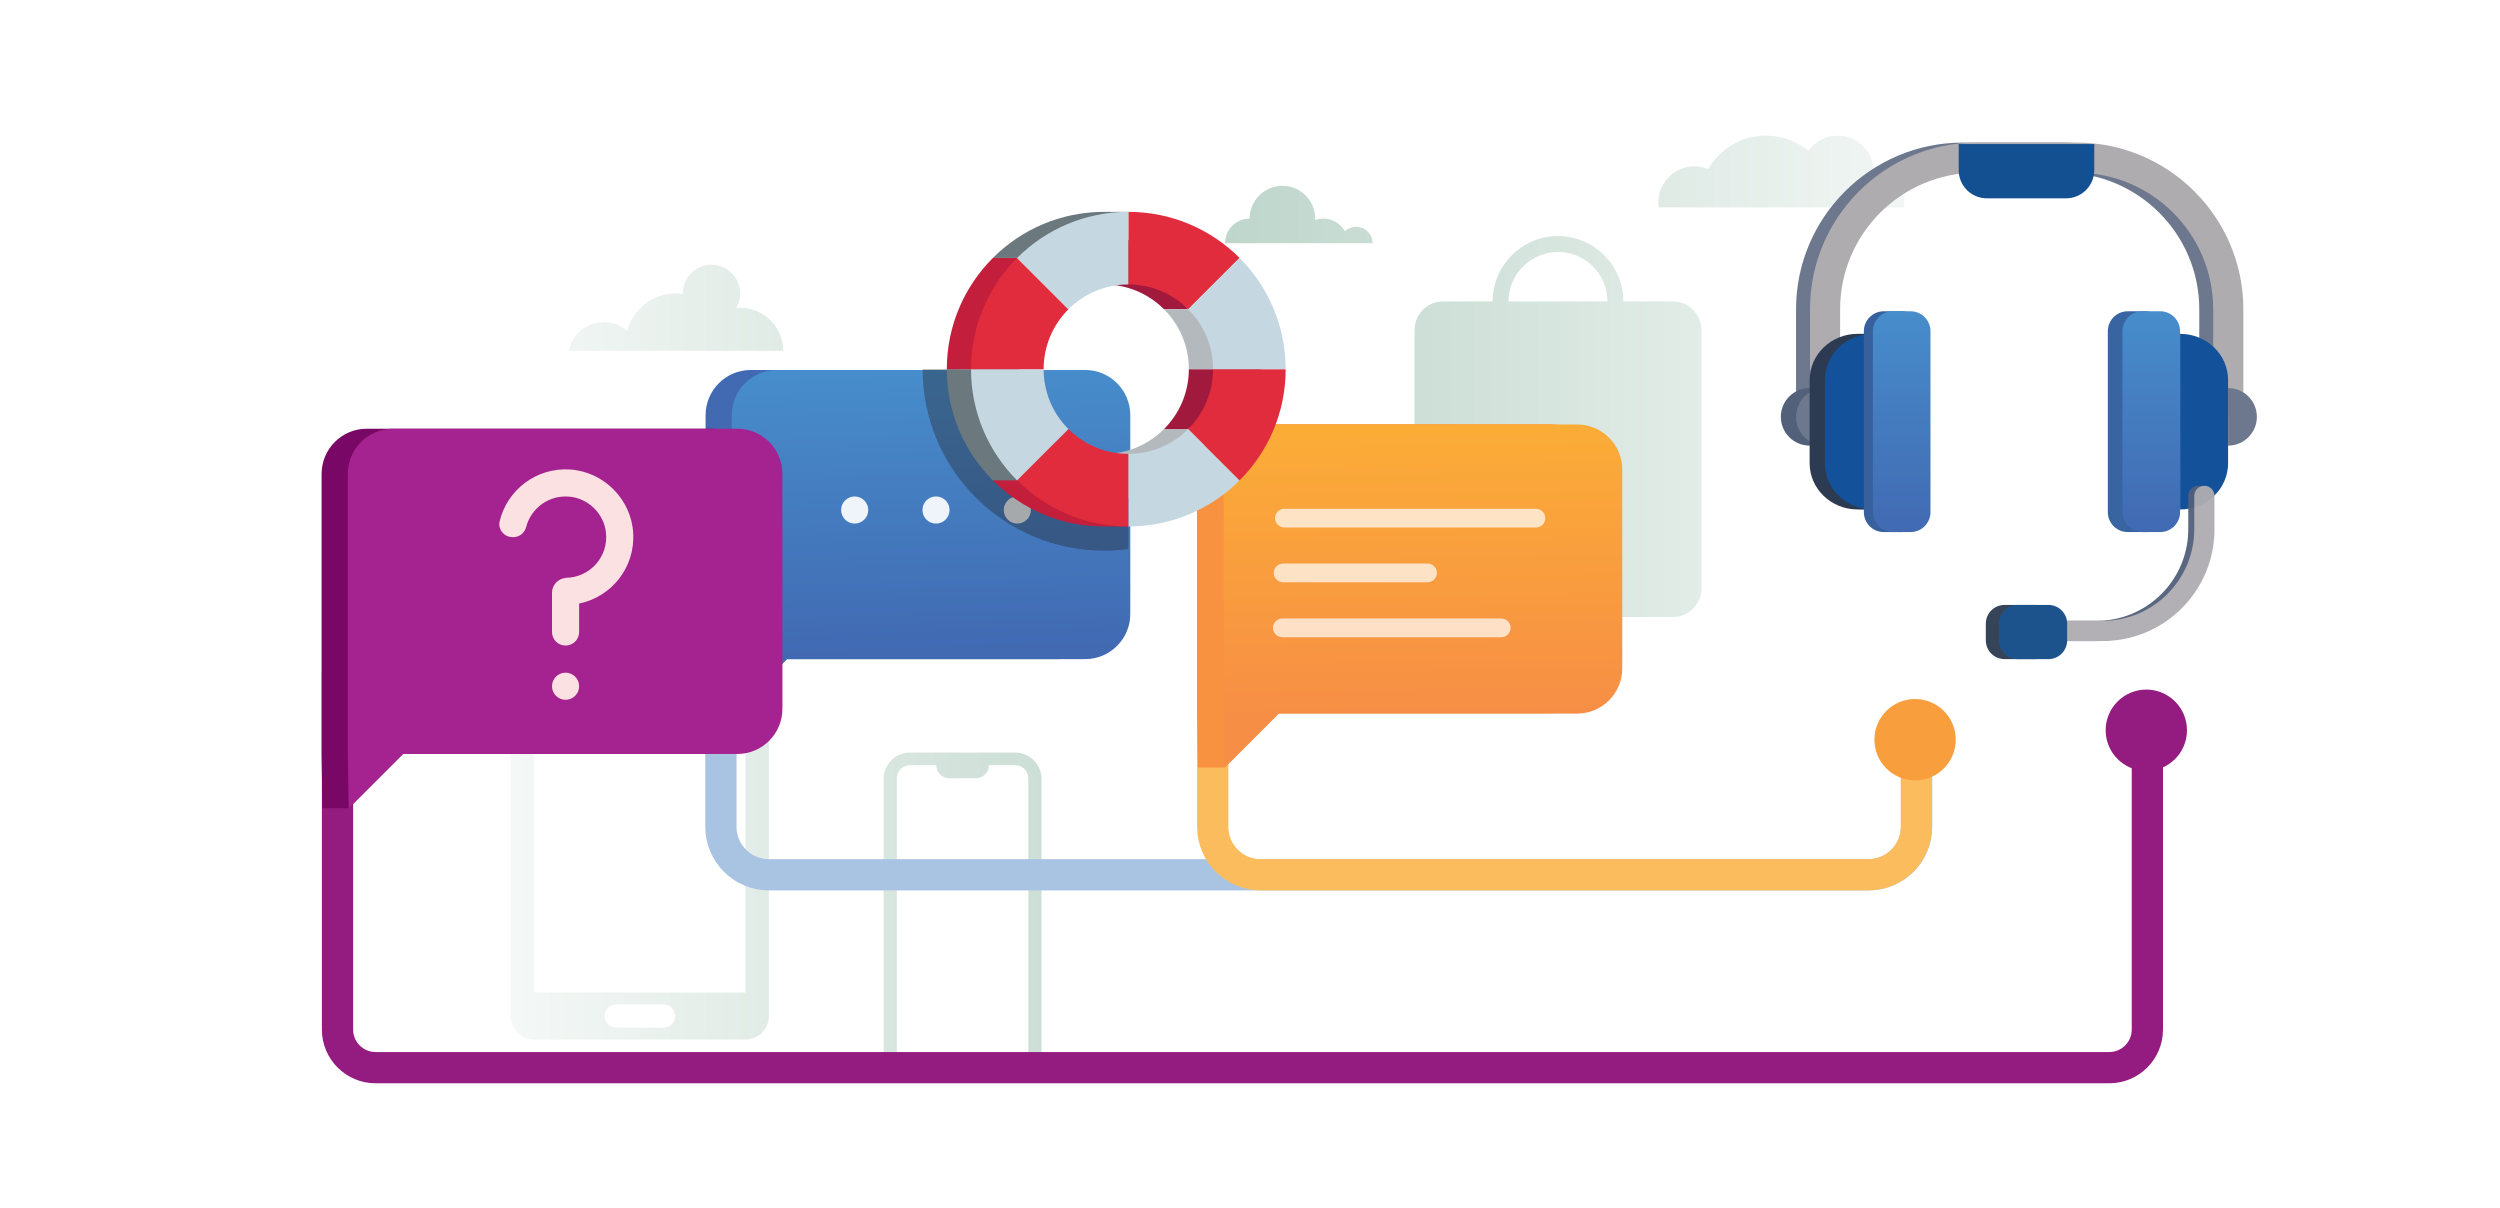 <svg xmlns="http://www.w3.org/2000/svg" xmlns:xlink="http://www.w3.org/1999/xlink" viewBox="0 0 1200 580" width="1200" height="580" preserveAspectRatio="xMidYMid meet" style="width: 100%; height: 100%; transform: translate3d(0px, 0px, 0px); content-visibility: visible;"><defs><clipPath id="__lottie_element_1857"><rect width="1200" height="580" x="0" y="0"></rect></clipPath><linearGradient id="__lottie_element_1870" spreadMethod="pad" gradientUnits="userSpaceOnUse" x1="-13" y1="53" x2="-17" y2="-82"><stop offset="0%" stop-color="rgb(65,106,179)"></stop><stop offset="50%" stop-color="rgb(68,123,191)"></stop><stop offset="100%" stop-color="rgb(71,141,203)"></stop></linearGradient><linearGradient id="__lottie_element_1874" spreadMethod="pad" gradientUnits="userSpaceOnUse" x1="-1" y1="-79" x2="1" y2="56"><stop offset="0%" stop-color="rgb(251,172,55)"></stop><stop offset="50%" stop-color="rgb(249,157,62)"></stop><stop offset="100%" stop-color="rgb(247,142,69)"></stop></linearGradient><linearGradient id="__lottie_element_1894" spreadMethod="pad" gradientUnits="userSpaceOnUse" x1="-2" y1="-52" x2="-2" y2="53"><stop offset="0%" stop-color="rgb(71,141,203)"></stop><stop offset="50%" stop-color="rgb(68,123,191)"></stop><stop offset="100%" stop-color="rgb(65,106,179)"></stop></linearGradient><linearGradient id="__lottie_element_1895" spreadMethod="pad" gradientUnits="userSpaceOnUse" x1="0" y1="-53" x2="0" y2="53"><stop offset="0%" stop-color="rgb(71,141,203)"></stop><stop offset="50%" stop-color="rgb(68,123,191)"></stop><stop offset="100%" stop-color="rgb(65,106,179)"></stop></linearGradient><linearGradient id="__lottie_element_1901" spreadMethod="pad" gradientUnits="userSpaceOnUse" x1="-68" y1="0" x2="756" y2="0"><stop offset="0%" stop-color="rgb(255,255,255)"></stop><stop offset="25%" stop-color="rgb(223,234,229)"></stop><stop offset="50%" stop-color="rgb(190,214,204)"></stop><stop offset="75%" stop-color="rgb(223,234,229)"></stop><stop offset="100%" stop-color="rgb(255,255,255)"></stop></linearGradient><linearGradient id="__lottie_element_1901" spreadMethod="pad" gradientUnits="userSpaceOnUse" x1="-68" y1="0" x2="756" y2="0"><stop offset="0%" stop-color="rgb(255,255,255)"></stop><stop offset="25%" stop-color="rgb(223,234,229)"></stop><stop offset="50%" stop-color="rgb(190,214,204)"></stop><stop offset="75%" stop-color="rgb(223,234,229)"></stop><stop offset="100%" stop-color="rgb(255,255,255)"></stop></linearGradient><linearGradient id="__lottie_element_1894" spreadMethod="pad" gradientUnits="userSpaceOnUse" x1="-2" y1="-52" x2="-2" y2="53"><stop offset="0%" stop-color="rgb(71,141,203)"></stop><stop offset="50%" stop-color="rgb(68,123,191)"></stop><stop offset="100%" stop-color="rgb(65,106,179)"></stop></linearGradient><linearGradient id="__lottie_element_1895" spreadMethod="pad" gradientUnits="userSpaceOnUse" x1="0" y1="-53" x2="0" y2="53"><stop offset="0%" stop-color="rgb(71,141,203)"></stop><stop offset="50%" stop-color="rgb(68,123,191)"></stop><stop offset="100%" stop-color="rgb(65,106,179)"></stop></linearGradient><linearGradient id="__lottie_element_1874" spreadMethod="pad" gradientUnits="userSpaceOnUse" x1="-1" y1="-79" x2="1" y2="56"><stop offset="0%" stop-color="rgb(251,172,55)"></stop><stop offset="50%" stop-color="rgb(249,157,62)"></stop><stop offset="100%" stop-color="rgb(247,142,69)"></stop></linearGradient><linearGradient id="__lottie_element_1870" spreadMethod="pad" gradientUnits="userSpaceOnUse" x1="-13" y1="53" x2="-17" y2="-82"><stop offset="0%" stop-color="rgb(65,106,179)"></stop><stop offset="50%" stop-color="rgb(68,123,191)"></stop><stop offset="100%" stop-color="rgb(71,141,203)"></stop></linearGradient></defs><g clip-path="url(#__lottie_element_1857)"><g transform="matrix(1,0,0,1,244.85,64.85)" opacity="1" style="display: block;"><path fill="url(&quot;#__lottie_element_1901&quot;)" fill-opacity="1" d=" M534.36,79.82 C534.36,62.52 520.29,48.45 502.99,48.45 C485.69,48.45 471.62,62.52 471.62,79.82 C471.62,79.82 447.9,79.82 447.9,79.82 C440.29,79.82 434.13,85.99 434.13,93.59 C434.13,93.59 434.13,217.55 434.13,217.55 C434.13,225.16 440.3,231.32 447.9,231.32 C447.9,231.32 558.09,231.32 558.09,231.32 C565.7,231.32 571.86,225.15 571.86,217.55 C571.86,217.55 571.86,93.6 571.86,93.6 C571.86,85.99 565.69,79.83 558.09,79.83 C558.09,79.83 534.36,79.83 534.36,79.83 C534.36,79.83 534.36,79.82 534.36,79.82z M502.99,56.1 C516.07,56.1 526.71,66.74 526.71,79.82 C526.71,79.82 479.27,79.82 479.27,79.82 C479.27,66.74 489.91,56.1 502.99,56.1z M112.94,265.07 C112.94,265.07 11.52,265.07 11.52,265.07 C5.3,265.07 0.25,270.12 0.25,276.34 C0.25,276.34 0.25,422.84 0.25,422.84 C0.25,429.06 5.3,434.11 11.52,434.11 C11.52,434.11 112.94,434.11 112.94,434.11 C119.16,434.11 124.21,429.06 124.21,422.84 C124.21,422.84 124.21,276.34 124.21,276.34 C124.21,270.12 119.17,265.07 112.94,265.07z M73.5,428.48 C73.5,428.48 50.96,428.48 50.96,428.48 C47.85,428.48 45.33,425.96 45.33,422.85 C45.33,419.74 47.85,417.22 50.96,417.22 C50.96,417.22 73.5,417.22 73.5,417.22 C76.61,417.22 79.13,419.74 79.13,422.85 C79.13,425.96 76.61,428.48 73.5,428.48z M112.94,411.57 C112.94,411.57 11.52,411.57 11.52,411.57 C11.52,411.57 11.52,276.34 11.52,276.34 C11.52,276.34 112.94,276.34 112.94,276.34 C112.94,276.34 112.94,411.57 112.94,411.57z M551.39,34.68 C551.27,33.87 551.19,33.06 551.19,32.22 C551.19,22.71 558.9,15 568.41,15 C570.78,15 573.04,15.48 575.09,16.35 C580.6,6.73 590.96,0.25 602.84,0.25 C610.58,0.25 617.67,3 623.2,7.57 C626.32,3.15 631.45,0.25 637.27,0.25 C646.78,0.25 654.49,7.96 654.49,17.47 C654.49,18.41 654.39,19.33 654.25,20.24 C655.12,20.04 656.02,19.93 656.95,19.93 C663.74,19.93 669.25,25.44 669.25,32.23 C669.25,33.07 669.16,33.89 669,34.69 C669,34.69 551.39,34.69 551.39,34.69 C551.39,34.69 551.39,34.68 551.39,34.68z M131.1,103.54 C131.1,92.13 121.85,82.88 110.44,82.88 C109.79,82.88 109.16,82.92 108.52,82.98 C109.73,80.93 110.44,78.55 110.44,76 C110.44,68.39 104.27,62.23 96.67,62.23 C89.06,62.23 82.9,68.4 82.9,76 C82.9,76.09 82.91,76.18 82.91,76.28 C81.78,76.12 80.63,76 79.45,76 C68.29,76 58.92,83.6 56.18,93.9 C53.17,91.33 49.28,89.77 45.01,89.77 C36.68,89.77 29.73,95.69 28.14,103.54 C28.14,103.54 131.1,103.54 131.1,103.54z M406.12,44.01 C404.02,44.01 402.12,44.84 400.71,46.17 C398.7,42.53 394.83,40.07 390.38,40.07 C388.98,40.07 387.65,40.32 386.41,40.77 C386.42,40.54 386.45,40.31 386.45,40.07 C386.45,31.38 379.4,24.33 370.71,24.33 C362.02,24.33 354.97,31.38 354.97,40.07 C348.45,40.07 343.16,45.36 343.16,51.88 C343.16,51.88 414,51.88 414,51.88 C413.99,47.53 410.46,44.01 406.12,44.01z M242.44,296.38 C242.44,296.38 191.94,296.38 191.94,296.38 C184.97,296.38 179.31,302.03 179.31,309.01 C179.31,309.01 179.31,441.33 179.31,441.33 C179.31,448.3 184.96,453.96 191.94,453.96 C191.94,453.96 242.44,453.96 242.44,453.96 C249.41,453.96 255.07,448.31 255.07,441.33 C255.07,441.33 255.07,309 255.07,309 C255.06,302.03 249.41,296.38 242.44,296.38z M248.75,441.32 C248.75,444.81 245.92,447.63 242.44,447.63 C242.44,447.63 191.94,447.63 191.94,447.63 C188.45,447.63 185.63,444.8 185.63,441.32 C185.63,441.32 185.63,308.75 185.63,308.75 C185.63,305.26 188.46,302.44 191.94,302.44 C191.94,302.44 204.57,302.44 204.57,302.44 C204.57,305.93 207.4,308.75 210.88,308.75 C210.88,308.75 223.51,308.75 223.51,308.75 C227,308.75 229.82,305.92 229.82,302.44 C229.82,302.44 242.45,302.44 242.45,302.44 C245.94,302.44 248.76,305.27 248.76,308.75 C248.76,308.75 248.76,441.32 248.76,441.32 C248.76,441.32 248.75,441.32 248.75,441.32z"></path><g opacity="1" transform="matrix(1,0,0,1,502.995,139.885)"></g><g opacity="1" transform="matrix(1,0,0,1,62.23,349.59)"></g><g opacity="1" transform="matrix(1,0,0,1,610.22,17.47)"></g><g opacity="1" transform="matrix(1,0,0,1,79.62,82.885)"></g><g opacity="1" transform="matrix(1,0,0,1,378.58,38.105)"></g><g opacity="1" transform="matrix(1,0,0,1,217.19,375.17)"></g></g><g transform="matrix(1,0,0,1,854.55,68.19)" opacity="1" style="display: block;"><g opacity="1" transform="matrix(1,0,0,1,166.955,134.21)"><path fill="#3964A2" fill-opacity="1" d=" M9.755,52.99 C9.755,52.99 -0.195,52.99 -0.195,52.99 C-5.474,52.99 -9.755,48.71 -9.755,43.43 C-9.755,43.43 -9.755,-43.43 -9.755,-43.43 C-9.755,-48.71 -5.474,-52.99 -0.195,-52.99 C-0.195,-52.99 9.755,-52.99 9.755,-52.99 C9.755,-52.99 9.755,52.99 9.755,52.99z"></path></g><g opacity="1" transform="matrix(1,0,0,1,111.555,66.075)"><path fill="#6D788E" fill-opacity="1" d=" M104.006,65.825 C104.006,65.825 89.545,65.825 89.545,65.825 C89.545,65.825 89.545,14.175 89.545,14.175 C89.545,-21.965 60.146,-51.365 24.006,-51.365 C24.006,-51.365 -24.006,-51.365 -24.006,-51.365 C-60.145,-51.365 -89.545,-21.965 -89.545,14.175 C-89.545,14.175 -89.545,61.215 -89.545,61.215 C-89.545,61.215 -104.006,61.215 -104.006,61.215 C-104.006,61.215 -104.006,14.175 -104.006,14.175 C-104.006,-29.935 -68.115,-65.825 -24.006,-65.825 C-24.006,-65.825 24.006,-65.825 24.006,-65.825 C68.115,-65.825 104.006,-29.935 104.006,14.175 C104.006,14.175 104.006,65.825 104.006,65.825z"></path></g><g opacity="1" transform="matrix(1,0,0,1,118.255,66.075)"><path fill="#AFACB0" fill-opacity="1" d=" M103.995,65.825 C103.995,65.825 89.534,65.825 89.534,65.825 C89.534,65.825 89.534,14.175 89.534,14.175 C89.534,-21.965 60.136,-51.365 23.995,-51.365 C23.995,-51.365 -24.005,-51.365 -24.005,-51.365 C-60.145,-51.365 -89.546,-21.965 -89.546,14.175 C-89.546,14.175 -89.546,61.215 -89.546,61.215 C-89.546,61.215 -104.005,61.215 -104.005,61.215 C-104.005,61.215 -104.005,14.175 -104.005,14.175 C-104.005,-29.935 -68.114,-65.825 -24.005,-65.825 C-24.005,-65.825 24.004,-65.825 24.004,-65.825 C68.114,-65.825 104.005,-29.935 104.005,14.175 C104.005,14.175 104.005,65.825 104.005,65.825 C104.005,65.825 103.995,65.825 103.995,65.825z"></path></g><g opacity="1" transform="matrix(1,0,0,1,178.07,134.21)"><path fill="url(&quot;#__lottie_element_1894&quot;)" fill-opacity="1" d=" M4.26,52.99 C4.26,52.99 -4.26,52.99 -4.26,52.99 C-9.54,52.99 -13.82,48.71 -13.82,43.43 C-13.82,43.43 -13.82,-43.43 -13.82,-43.43 C-13.82,-48.71 -9.54,-52.99 -4.26,-52.99 C-4.26,-52.99 4.26,-52.99 4.26,-52.99 C9.54,-52.99 13.82,-48.71 13.82,-43.43 C13.82,-43.43 13.82,43.43 13.82,43.43 C13.819,48.7 9.54,52.99 4.26,52.99z"></path></g><g opacity="1" transform="matrix(1,0,0,1,203.41,134.2)"><path fill="#13529A" fill-opacity="1" d=" M11.521,-19.96 C11.521,-19.96 11.521,19.97 11.521,19.97 C11.521,32.22 1.2,42.15 -11.521,42.15 C-11.521,42.15 -11.521,19.97 -11.521,19.97 C-11.521,19.97 -11.521,-19.96 -11.521,-19.96 C-11.521,-19.96 -11.521,-42.14 -11.521,-42.14 C1.2,-42.15 11.521,-32.22 11.521,-19.96z"></path></g><g opacity="1" transform="matrix(1,0,0,1,10.82,131.885)"><path fill="#52607A" fill-opacity="1" d=" M3.25,-13.815 C-4.38,-13.815 -10.57,-7.625 -10.57,0.005 C-10.57,7.635 -4.38,13.825 3.25,13.825 C3.25,13.825 10.57,13.825 10.57,13.825 C10.57,13.825 10.57,-13.825 10.57,-13.825 C10.57,-13.825 3.25,-13.825 3.25,-13.825 C3.25,-13.825 3.25,-13.815 3.25,-13.815z"></path></g><g opacity="1" transform="matrix(1,0,0,1,14.48,131.89)"><path fill="#6D788E" fill-opacity="1" d=" M6.91,-13.82 C-0.731,-13.82 -6.91,-7.63 -6.91,0 C-6.91,7.63 -0.721,13.82 6.91,13.82 C6.91,13.82 6.91,-13.82 6.91,-13.82z"></path></g><g opacity="1" transform="matrix(1,0,0,1,221.84,131.89)"><path fill="#6D788E" fill-opacity="1" d=" M-6.909,-13.82 C0.731,-13.82 6.909,-7.63 6.909,0 C6.909,7.63 0.721,13.82 -6.909,13.82 C-6.909,13.82 -6.909,-13.82 -6.909,-13.82z"></path></g><g opacity="1" transform="matrix(1,0,0,1,118.16,13.985)"><path fill="#135092" fill-opacity="1" d=" M19.031,13.015 C19.031,13.015 -19.031,13.015 -19.031,13.015 C-26.491,13.015 -32.531,6.975 -32.531,-0.485 C-32.531,-0.485 -32.531,-13.015 -32.531,-13.015 C-32.531,-13.015 32.531,-13.015 32.531,-13.015 C32.531,-13.015 32.531,-0.495 32.531,-0.495 C32.531,6.965 26.481,13.015 19.031,13.015z"></path></g><g opacity="1" transform="matrix(1,0,0,1,30.335,134.335)"><path fill="#2C3B51" fill-opacity="1" d=" M-16.265,-20.095 C-16.265,-20.095 -16.265,19.835 -16.265,19.835 C-16.265,32.085 -5.945,42.015 6.775,42.015 C6.775,42.015 16.265,42.285 16.265,42.285 C16.265,42.285 16.265,-42.285 16.265,-42.285 C16.265,-42.285 6.775,-42.285 6.775,-42.285 C-5.945,-42.285 -16.265,-32.355 -16.265,-20.095z"></path></g><g opacity="1" transform="matrix(1,0,0,1,32.91,134.2)"><path fill="#13529A" fill-opacity="1" d=" M-11.52,-19.96 C-11.52,-19.96 -11.52,19.97 -11.52,19.97 C-11.52,32.22 -1.201,42.15 11.52,42.15 C11.52,42.15 11.52,19.97 11.52,19.97 C11.52,19.97 11.52,-19.96 11.52,-19.96 C11.52,-19.96 11.52,-42.14 11.52,-42.14 C-1.201,-42.15 -11.52,-32.22 -11.52,-19.96z"></path></g><g opacity="1" transform="matrix(1,0,0,1,53.92,134.21)"><path fill="#37609C" fill-opacity="1" d=" M4.26,52.99 C4.26,52.99 -4.261,52.99 -4.261,52.99 C-9.541,52.99 -13.82,48.71 -13.82,43.43 C-13.82,43.43 -13.82,-43.43 -13.82,-43.43 C-13.82,-48.71 -9.541,-52.99 -4.261,-52.99 C-4.261,-52.99 4.26,-52.99 4.26,-52.99 C9.539,-52.99 13.82,-48.71 13.82,-43.43 C13.82,-43.43 13.82,43.43 13.82,43.43 C13.82,48.7 9.539,52.99 4.26,52.99z"></path></g><g opacity="1" transform="matrix(1,0,0,1,58.26,134.21)"><path fill="url(&quot;#__lottie_element_1895&quot;)" fill-opacity="1" d=" M4.26,52.99 C4.26,52.99 -4.261,52.99 -4.261,52.99 C-9.541,52.99 -13.82,48.71 -13.82,43.43 C-13.82,43.43 -13.82,-43.43 -13.82,-43.43 C-13.82,-48.71 -9.541,-52.99 -4.261,-52.99 C-4.261,-52.99 4.26,-52.99 4.26,-52.99 C9.539,-52.99 13.82,-48.71 13.82,-43.43 C13.82,-43.43 13.82,43.43 13.82,43.43 C13.82,48.7 9.539,52.99 4.26,52.99z"></path></g></g><g transform="matrix(1,0,0,1,854.55,68.19)" opacity="0.95" style="display: block;"><g opacity="1" transform="matrix(1,0,0,1,114.975,235.18)"><path fill="#2C3B51" fill-opacity="1" d=" M7.335,13.01 C7.335,13.01 -7.335,13.01 -7.335,13.01 C-12.306,13.01 -16.335,8.98 -16.335,4.01 C-16.335,4.01 -16.335,-4.011 -16.335,-4.011 C-16.335,-8.98 -12.306,-13.01 -7.335,-13.01 C-7.335,-13.01 7.335,-13.01 7.335,-13.01 C12.305,-13.01 16.335,-8.98 16.335,-4.011 C16.335,-4.011 16.335,4.01 16.335,4.01 C16.335,8.98 12.305,13.01 7.335,13.01z"></path></g><g opacity="1" transform="matrix(1,0,0,1,162.895,202.245)"><path fill="#52607A" fill-opacity="1" d=" M32.915,-32.415 C32.915,-32.415 32.915,-16.405 32.915,-16.405 C32.915,7.875 13.225,27.565 -11.056,27.565 C-11.056,27.565 -42.615,27.565 -42.615,27.565 C-42.615,27.565 -42.615,37.265 -42.615,37.265 C-42.615,37.265 -11.056,37.265 -11.056,37.265 C18.585,37.265 42.615,13.235 42.615,-16.405 C42.615,-16.405 42.615,-32.415 42.615,-32.415 C42.615,-35.095 40.444,-37.265 37.765,-37.265 C35.085,-37.265 32.915,-35.085 32.915,-32.415z"></path></g><g opacity="1" transform="matrix(1,0,0,1,165.785,202.245)"><path fill="#AEACB1" fill-opacity="1" d=" M32.915,-32.415 C32.915,-32.415 32.915,-16.405 32.915,-16.405 C32.915,7.875 13.226,27.565 -11.055,27.565 C-11.055,27.565 -42.615,27.565 -42.615,27.565 C-42.615,27.565 -42.615,37.265 -42.615,37.265 C-42.615,37.265 -11.055,37.265 -11.055,37.265 C18.585,37.265 42.615,13.235 42.615,-16.405 C42.615,-16.405 42.615,-32.415 42.615,-32.415 C42.615,-35.095 40.445,-37.265 37.765,-37.265 C35.095,-37.265 32.915,-35.085 32.915,-32.415z"></path></g><g opacity="1" transform="matrix(1,0,0,1,121.345,235.18)"><path fill="#124B87" fill-opacity="1" d=" M7.336,13.01 C7.336,13.01 -7.336,13.01 -7.336,13.01 C-12.306,13.01 -16.336,8.98 -16.336,4.01 C-16.336,4.01 -16.336,-4.011 -16.336,-4.011 C-16.336,-8.98 -12.306,-13.01 -7.336,-13.01 C-7.336,-13.01 7.336,-13.01 7.336,-13.01 C12.306,-13.01 16.336,-8.98 16.336,-4.011 C16.336,-4.011 16.336,4.01 16.336,4.01 C16.336,8.98 12.306,13.01 7.336,13.01z"></path></g></g><g transform="matrix(1,0,0,1,124.5,285.38)" opacity="1" style="display: block;"><g opacity="1" transform="matrix(1,0,0,1,471.867,132.3)"><path stroke-linecap="butt" stroke-linejoin="miter" fill-opacity="0" stroke-miterlimit="10" stroke="#941B80" stroke-opacity="1" stroke-width="15px" d=" M434.367,-68.78 C434.367,-68.78 434.367,76.505 434.367,76.505 C434.367,86.61 426.176,94.8 416.072,94.8 C416.072,94.8 -416.072,94.8 -416.072,94.8 C-426.176,94.8 -434.367,86.61 -434.367,76.505 C-434.367,76.505 -434.367,-94.8 -434.367,-94.8"></path></g></g><g transform="matrix(1,0,0,1,1010.463,330.75)" opacity="1" style="display: block;"><g opacity="1" transform="matrix(1,0,0,1,19.77,19.77)"><path fill="#941B80" fill-opacity="1" d=" M0.001,-19.52 C10.781,-19.52 19.52,-10.781 19.52,0 C19.52,10.781 10.781,19.52 0.001,19.52 C-10.78,19.52 -19.52,10.781 -19.52,0 C-19.52,-10.781 -10.78,-19.52 0.001,-19.52z"></path></g></g><g transform="matrix(1,0,0,1,308.535,304.9)" opacity="1" style="display: block;"><g opacity="1" transform="matrix(1,0,0,1,324.473,76.243)"><path stroke-linecap="butt" stroke-linejoin="miter" fill-opacity="0" stroke-miterlimit="10" stroke="#A9C4E2" stroke-opacity="1" stroke-width="15px" d=" M286.973,-25.253 C286.973,-25.253 286.973,15.721 286.973,15.721 C286.973,28.436 276.665,38.743 263.951,38.743 C263.951,38.743 -263.951,38.743 -263.951,38.743 C-276.666,38.743 -286.973,28.436 -286.973,15.721 C-286.973,15.721 -286.973,-38.742 -286.973,-38.742"></path></g></g><g transform="matrix(1,0,0,1,544.61,304.9)" opacity="1" style="display: block;"><g opacity="1" transform="matrix(1,0,0,1,206.37,76.243)"><path stroke-linecap="butt" stroke-linejoin="miter" fill-opacity="0" stroke-miterlimit="10" stroke="#FBBC5E" stroke-opacity="1" stroke-width="15px" d=" M168.87,-25.253 C168.87,-25.253 168.87,15.721 168.87,15.721 C168.87,28.436 158.562,38.743 145.848,38.743 C145.848,38.743 -145.847,38.743 -145.847,38.743 C-158.562,38.743 -168.87,28.436 -168.87,15.721 C-168.87,15.721 -168.87,-38.742 -168.87,-38.742"></path></g></g><g transform="matrix(1,0,0,1,899.469,335.281)" opacity="1" style="display: block;"><g opacity="1" transform="matrix(1,0,0,1,19.77,19.77)"><path fill="#F89E3C" fill-opacity="1" d=" M0,-19.52 C10.781,-19.52 19.521,-10.781 19.521,0 C19.521,10.781 10.781,19.52 0,19.52 C-10.78,19.52 -19.521,10.781 -19.521,0 C-19.521,-10.781 -10.78,-19.52 0,-19.52z"></path></g></g><g transform="matrix(1,0,0,1,574.304,203.36)" opacity="1" style="display: block;"><g opacity="1" transform="matrix(1,0,0,1,95.675,82.655)"><path fill="#F89241" fill-opacity="1" d=" M-95.415,-60.715 C-95.415,-72.695 -85.705,-82.405 -73.725,-82.405 C-73.725,-82.405 73.735,-82.405 73.735,-82.405 C85.715,-82.405 95.425,-72.695 95.425,-60.715 C95.425,-60.715 95.425,34.695 95.425,34.695 C95.425,46.675 85.715,56.385 73.735,56.385 C73.735,56.385 -56.385,56.385 -56.385,56.385 C-56.385,56.385 -82.405,82.405 -82.405,82.405 C-82.405,82.405 -94.995,82.405 -94.995,82.405 C-94.995,82.405 -95.425,56.385 -95.425,56.385 C-95.425,56.385 -95.425,-60.715 -95.425,-60.715 C-95.425,-60.715 -95.415,-60.715 -95.415,-60.715z"></path></g><g opacity="1" transform="matrix(1,0,0,1,108.744,82.786)"><path fill="url(&quot;#__lottie_element_1874&quot;)" fill-opacity="1" d=" M-95.635,-60.715 C-95.635,-72.695 -85.925,-82.405 -73.945,-82.405 C-73.945,-82.405 73.945,-82.405 73.945,-82.405 C85.925,-82.405 95.635,-72.695 95.635,-60.715 C95.635,-60.715 95.635,34.695 95.635,34.695 C95.635,46.675 85.925,56.385 73.945,56.385 C73.945,56.385 -69.185,56.385 -69.185,56.385 C-69.185,56.385 -95.205,82.405 -95.205,82.405 C-95.205,82.405 -95.635,56.385 -95.635,56.385 C-95.635,56.385 -95.635,-60.715 -95.635,-60.715z"></path></g><g opacity="1" transform="matrix(1,0,0,1,102.567,45.353)"><path fill="#FFFFFF" fill-opacity="0.7" d=" M64.87,0 C64.87,0 64.87,0 64.87,0 C64.87,2.484 62.854,4.5 60.37,4.5 C60.37,4.5 -60.37,4.5 -60.37,4.5 C-62.854,4.5 -64.87,2.484 -64.87,0 C-64.87,0 -64.87,0 -64.87,0 C-64.87,-2.484 -62.854,-4.5 -60.37,-4.5 C-60.37,-4.5 60.37,-4.5 60.37,-4.5 C62.854,-4.5 64.87,-2.484 64.87,0z"></path></g><g opacity="1" transform="matrix(1,0,0,1,76.247,71.633)"><path fill="#FFFFFF" fill-opacity="0.7" d=" M39.162,0 C39.162,0 39.162,0 39.162,0 C39.162,2.48 37.149,4.493 34.669,4.493 C34.669,4.493 -34.669,4.493 -34.669,4.493 C-37.149,4.493 -39.162,2.48 -39.162,0 C-39.162,0 -39.162,0 -39.162,0 C-39.162,-2.48 -37.149,-4.493 -34.669,-4.493 C-34.669,-4.493 34.669,-4.493 34.669,-4.493 C37.149,-4.493 39.162,-2.48 39.162,0z"></path></g><g opacity="1" transform="matrix(1,0,0,1,93.754,98.014)"><path fill="#FFFFFF" fill-opacity="0.7" d=" M57.057,0 C57.057,0 57.057,0 57.057,0 C57.057,2.484 55.041,4.5 52.557,4.5 C52.557,4.5 -52.557,4.5 -52.557,4.5 C-55.041,4.5 -57.057,2.484 -57.057,0 C-57.057,0 -57.057,0 -57.057,0 C-57.057,-2.484 -55.041,-4.5 -52.557,-4.5 C-52.557,-4.5 52.557,-4.5 52.557,-4.5 C55.041,-4.5 57.057,-2.484 57.057,0z"></path></g></g><g transform="matrix(1,0,0,1,338.43,177.34)" opacity="1" style="display: block;"><g opacity="1" transform="matrix(1,0,0,1,95.675,82.655)"><path fill="#416AB3" fill-opacity="1" d=" M-95.415,-60.715 C-95.415,-72.695 -85.705,-82.405 -73.725,-82.405 C-73.725,-82.405 73.735,-82.405 73.735,-82.405 C85.715,-82.405 95.425,-72.695 95.425,-60.715 C95.425,-60.715 95.425,34.695 95.425,34.695 C95.425,46.675 85.715,56.385 73.735,56.385 C73.735,56.385 -56.385,56.385 -56.385,56.385 C-56.385,56.385 -82.405,82.405 -82.405,82.405 C-82.405,82.405 -94.995,82.405 -94.995,82.405 C-94.995,82.405 -95.425,56.385 -95.425,56.385 C-95.425,56.385 -95.425,-60.715 -95.425,-60.715 C-95.425,-60.715 -95.415,-60.715 -95.415,-60.715z"></path></g><g opacity="1" transform="matrix(1,0,0,1,108.475,82.655)"><path fill="url(&quot;#__lottie_element_1870&quot;)" fill-opacity="1" d=" M-95.635,-60.715 C-95.635,-72.695 -85.925,-82.405 -73.945,-82.405 C-73.945,-82.405 73.945,-82.405 73.945,-82.405 C85.925,-82.405 95.635,-72.695 95.635,-60.715 C95.635,-60.715 95.635,34.695 95.635,34.695 C95.635,46.675 85.925,56.385 73.945,56.385 C73.945,56.385 -69.185,56.385 -69.185,56.385 C-69.185,56.385 -95.205,82.405 -95.205,82.405 C-95.205,82.405 -95.635,56.385 -95.635,56.385 C-95.635,56.385 -95.635,-60.715 -95.635,-60.715z"></path></g><g opacity="1" transform="matrix(1,0,0,1,71.82,67.47)"><path fill="#EEF4F9" fill-opacity="1" d=" M0,-6.51 C3.595,-6.51 6.51,-3.595 6.51,0 C6.51,3.595 3.595,6.51 0,6.51 C-3.595,6.51 -6.51,3.595 -6.51,0 C-6.51,-3.595 -3.595,-6.51 0,-6.51z"></path></g><g opacity="1" transform="matrix(1,0,0,1,110.85,67.47)"><path fill="#EEF4F9" fill-opacity="1" d=" M0,-6.51 C3.596,-6.51 6.51,-3.595 6.51,0 C6.51,3.595 3.596,6.51 0,6.51 C-3.595,6.51 -6.51,3.595 -6.51,0 C-6.51,-3.595 -3.595,-6.51 0,-6.51z"></path></g><g opacity="1" transform="matrix(1,0,0,1,149.89,67.47)"><path fill="#EEF4F9" fill-opacity="1" d=" M0,-6.51 C3.596,-6.51 6.51,-3.595 6.51,0 C6.51,3.595 3.596,6.51 0,6.51 C-3.595,6.51 -6.51,3.595 -6.51,0 C-6.51,-3.595 -3.595,-6.51 0,-6.51z"></path></g></g><g transform="matrix(1,0,0,1,442.85,101.44)" opacity="1" style="display: block;"><g opacity="1" transform="matrix(1,0,0,1,49.375,119.33)"><path fill="#221F1F" fill-opacity="0.35" d=" M37.755,43.56 C41.695,43.56 45.565,43.27 49.375,42.77 C49.375,42.77 49.375,25.16 49.375,25.16 C45.595,25.79 41.715,26.14 37.755,26.14 C-0.745,26.14 -31.945,-5.07 -31.945,-43.56 C-31.945,-43.56 -49.375,-43.56 -49.375,-43.56 C-49.365,4.55 -10.365,43.56 37.755,43.56z"></path></g><g opacity="1" transform="matrix(1,0,0,1,107.315,127.89)"><path fill="#B3B9BC" fill-opacity="1" d=" M-20.185,-11.47 C-20.185,-11.47 -20.185,23.38 -20.185,23.38 C-20.185,23.38 20.185,-23.38 20.185,-23.38 C20.185,-23.38 8.565,-23.38 8.565,-23.38 C1.215,-16.02 -8.955,-11.47 -20.185,-11.47z"></path></g><g opacity="1" transform="matrix(1,0,0,1,66.245,127.89)"><path fill="#C31E3B" fill-opacity="1" d=" M-7.865,-23.38 C-7.865,-23.38 -32.505,1.26 -32.505,1.26 C-18.845,14.92 0.035,23.38 20.885,23.38 C20.885,23.38 32.505,23.38 32.505,23.38 C32.505,23.38 -7.865,-23.38 -7.865,-23.38z"></path></g><g opacity="1" transform="matrix(1,0,0,1,29.045,102.455)"><path fill="#6B797E" fill-opacity="1" d=" M17.425,-26.695 C17.425,-26.695 -17.425,-26.695 -17.425,-26.695 C-17.425,-5.845 -8.975,13.035 4.695,26.695 C4.695,26.695 16.315,26.695 16.315,26.695 C16.315,26.695 17.425,-26.695 17.425,-26.695z"></path></g><g opacity="1" transform="matrix(1,0,0,1,139.26,90.135)"><path fill="#A11A3E" fill-opacity="1" d=" M-11.47,-14.375 C-11.47,-3.145 -16.02,7.015 -23.38,14.375 C-23.38,14.375 -11.76,14.375 -11.76,14.375 C-11.76,14.375 23.38,-14.375 23.38,-14.375 C23.38,-14.375 -11.47,-14.375 -11.47,-14.375z"></path></g><g opacity="1" transform="matrix(1,0,0,1,107.315,23.63)"><path fill="#A11A3E" fill-opacity="1" d=" M8.565,23.38 C8.565,23.38 20.185,23.38 20.185,23.38 C20.185,23.38 -20.185,-23.38 -20.185,-23.38 C-20.185,-23.38 -20.185,11.47 -20.185,11.47 C-8.955,11.47 1.215,16.02 8.565,23.38z"></path></g><g opacity="1" transform="matrix(1,0,0,1,139.26,61.385)"><path fill="#B3B9BC" fill-opacity="1" d=" M-11.47,14.375 C-11.47,14.375 23.38,14.375 23.38,14.375 C23.38,14.375 -11.76,-14.375 -11.76,-14.375 C-11.76,-14.375 -23.38,-14.375 -23.38,-14.375 C-16.02,-7.015 -11.47,3.145 -11.47,14.375z"></path></g><g opacity="1" transform="matrix(1,0,0,1,29.045,49.065)"><path fill="#C31E3B" fill-opacity="1" d=" M16.315,-26.695 C16.315,-26.695 4.695,-26.695 4.695,-26.695 C-8.965,-13.035 -17.425,5.845 -17.425,26.695 C-17.425,26.695 17.425,26.695 17.425,26.695 C17.425,26.695 16.315,-26.695 16.315,-26.695z"></path></g><g opacity="1" transform="matrix(1,0,0,1,66.245,17.675)"><path fill="#6B797E" fill-opacity="1" d=" M20.885,17.425 C20.885,17.425 32.505,-17.425 32.505,-17.425 C32.505,-17.425 20.885,-17.425 20.885,-17.425 C0.035,-17.425 -18.845,-8.975 -32.505,4.695 C-32.505,4.695 -20.885,4.695 -20.885,4.695 C-20.885,4.695 20.885,17.425 20.885,17.425z"></path></g><g opacity="1" transform="matrix(1,0,0,1,125.445,127.89)"><path fill="#C5D7E1" fill-opacity="1" d=" M-26.695,-11.47 C-26.695,-11.47 -26.695,23.38 -26.695,23.38 C-5.845,23.38 13.035,14.93 26.695,1.26 C26.695,1.26 2.055,-23.38 2.055,-23.38 C-5.305,-16.02 -15.465,-11.47 -26.695,-11.47z"></path></g><g opacity="1" transform="matrix(1,0,0,1,72.055,127.89)"><path fill="#E02C3C" fill-opacity="1" d=" M-2.055,-23.38 C-2.055,-23.38 -26.695,1.26 -26.695,1.26 C-13.035,14.92 5.845,23.38 26.695,23.38 C26.695,23.38 26.695,-11.47 26.695,-11.47 C15.465,-11.47 5.305,-16.02 -2.055,-23.38z"></path></g><g opacity="1" transform="matrix(1,0,0,1,46.62,102.455)"><path fill="#C5D7E1" fill-opacity="1" d=" M11.47,-26.695 C11.47,-26.695 -23.38,-26.695 -23.38,-26.695 C-23.38,-5.845 -14.93,13.035 -1.26,26.695 C-1.26,26.695 23.38,2.055 23.38,2.055 C16.02,-5.295 11.47,-15.465 11.47,-26.695z"></path></g><g opacity="1" transform="matrix(1,0,0,1,150.885,102.46)"><path fill="#E02C3C" fill-opacity="1" d=" M-11.475,-26.7 C-11.475,-15.47 -16.025,-5.31 -23.385,2.05 C-23.385,2.05 1.265,26.7 1.265,26.7 C14.925,13.04 23.385,-5.84 23.385,-26.69 C23.385,-26.69 -11.475,-26.69 -11.475,-26.69 C-11.475,-26.69 -11.475,-26.7 -11.475,-26.7z"></path></g><g opacity="1" transform="matrix(1,0,0,1,125.455,23.63)"><path fill="#E02C3C" fill-opacity="1" d=" M2.045,23.38 C2.045,23.38 26.695,-1.26 26.695,-1.26 C13.035,-14.92 -5.845,-23.38 -26.695,-23.38 C-26.695,-23.38 -26.695,11.47 -26.695,11.47 C-15.475,11.47 -5.315,16.02 2.045,23.38z"></path></g><g opacity="1" transform="matrix(1,0,0,1,150.88,49.065)"><path fill="#C5D7E1" fill-opacity="1" d=" M-11.47,26.695 C-11.47,26.695 23.38,26.695 23.38,26.695 C23.38,5.845 14.93,-13.035 1.26,-26.695 C1.26,-26.695 -23.38,-2.055 -23.38,-2.055 C-16.02,5.305 -11.47,15.465 -11.47,26.695z"></path></g><g opacity="1" transform="matrix(1,0,0,1,46.62,49.065)"><path fill="#E02C3C" fill-opacity="1" d=" M23.38,-2.055 C23.38,-2.055 -1.26,-26.695 -1.26,-26.695 C-14.92,-13.035 -23.38,5.845 -23.38,26.695 C-23.38,26.695 11.47,26.695 11.47,26.695 C11.47,15.465 16.02,5.305 23.38,-2.055z"></path></g><g opacity="1" transform="matrix(1,0,0,1,72.055,23.63)"><path fill="#C5D7E1" fill-opacity="1" d=" M26.695,11.47 C26.695,11.47 26.695,-23.38 26.695,-23.38 C5.845,-23.38 -13.035,-14.93 -26.695,-1.26 C-26.695,-1.26 -2.055,23.38 -2.055,23.38 C5.305,16.02 15.465,11.47 26.695,11.47z"></path></g></g><g transform="matrix(1,0,0,1,154.11,205.53)" opacity="1" style="display: block;"><g opacity="1" transform="matrix(1,0,0,1,104.56,91.33)"><path fill="#780765" fill-opacity="1" d=" M-104.3,-69.39 C-104.3,-81.37 -94.59,-91.08 -82.61,-91.08 C-82.61,-91.08 82.62,-91.08 82.62,-91.08 C94.6,-91.08 104.31,-81.37 104.31,-69.39 C104.31,-69.39 104.31,43.37 104.31,43.37 C104.31,55.35 94.6,65.06 82.62,65.06 C82.62,65.06 -65.27,65.06 -65.27,65.06 C-65.27,65.06 -91.29,91.08 -91.29,91.08 C-91.29,91.08 -103.88,91.08 -103.88,91.08 C-103.88,91.08 -104.31,65.06 -104.31,65.06 C-104.31,65.06 -104.31,-69.39 -104.31,-69.39 C-104.31,-69.39 -104.3,-69.39 -104.3,-69.39z"></path></g><g opacity="1" transform="matrix(1,0,0,1,117.145,91.33)"><path fill="#A52390" fill-opacity="1" d=" M-104.305,-69.39 C-104.305,-81.37 -94.595,-91.08 -82.615,-91.08 C-82.615,-91.08 82.615,-91.08 82.615,-91.08 C94.595,-91.08 104.305,-81.37 104.305,-69.39 C104.305,-69.39 104.305,43.37 104.305,43.37 C104.305,55.35 94.595,65.06 82.615,65.06 C82.615,65.06 -77.855,65.06 -77.855,65.06 C-77.855,65.06 -103.875,91.08 -103.875,91.08 C-103.875,91.08 -104.305,65.06 -104.305,65.06 C-104.305,65.06 -104.305,-69.39 -104.305,-69.39z"></path></g><g opacity="1" transform="matrix(1,0,0,1,117.82,61.58)"><path fill="#FCE1E2" fill-opacity="1" d=" M32,-11.361 C30.99,-27.561 17.81,-40.74 1.61,-41.75 C-14.63,-42.76 -28.51,-31.841 -32.09,-16.921 C-33.03,-13.021 -29.96,-9.29 -25.95,-9.29 C-25.95,-9.29 -25.49,-9.29 -25.49,-9.29 C-22.56,-9.29 -20.1,-11.34 -19.36,-14.18 C-17.01,-23.27 -8.29,-29.79 1.76,-28.68 C10.7,-27.69 17.94,-20.45 18.93,-11.51 C20.23,0.26 11.05,10.23 -0.46,10.23 C-0.46,10.23 -0.46,10.299 -0.46,10.299 C-4.11,10.669 -6.97,13.71 -6.97,17.46 C-6.97,17.46 -6.97,36.249 -6.97,36.249 C-6.97,39.839 -4.06,42.76 -0.46,42.76 C3.14,42.76 6.05,39.849 6.05,36.249 C6.05,36.249 6.05,22.59 6.05,22.59 C21.54,19.44 33.03,5.289 32,-11.361z"></path></g><g opacity="1" transform="matrix(1,0,0,1,117.36,123.86)"><path fill="#FCE1E2" fill-opacity="1" d=" M0,-6.51 C3.595,-6.51 6.51,-3.596 6.51,0 C6.51,3.595 3.595,6.51 0,6.51 C-3.596,6.51 -6.51,3.595 -6.51,0 C-6.51,-3.596 -3.596,-6.51 0,-6.51z"></path></g></g><g transform="matrix(1,0,0,1,600,290)" opacity="1" style="display: block;"></g></g></svg>